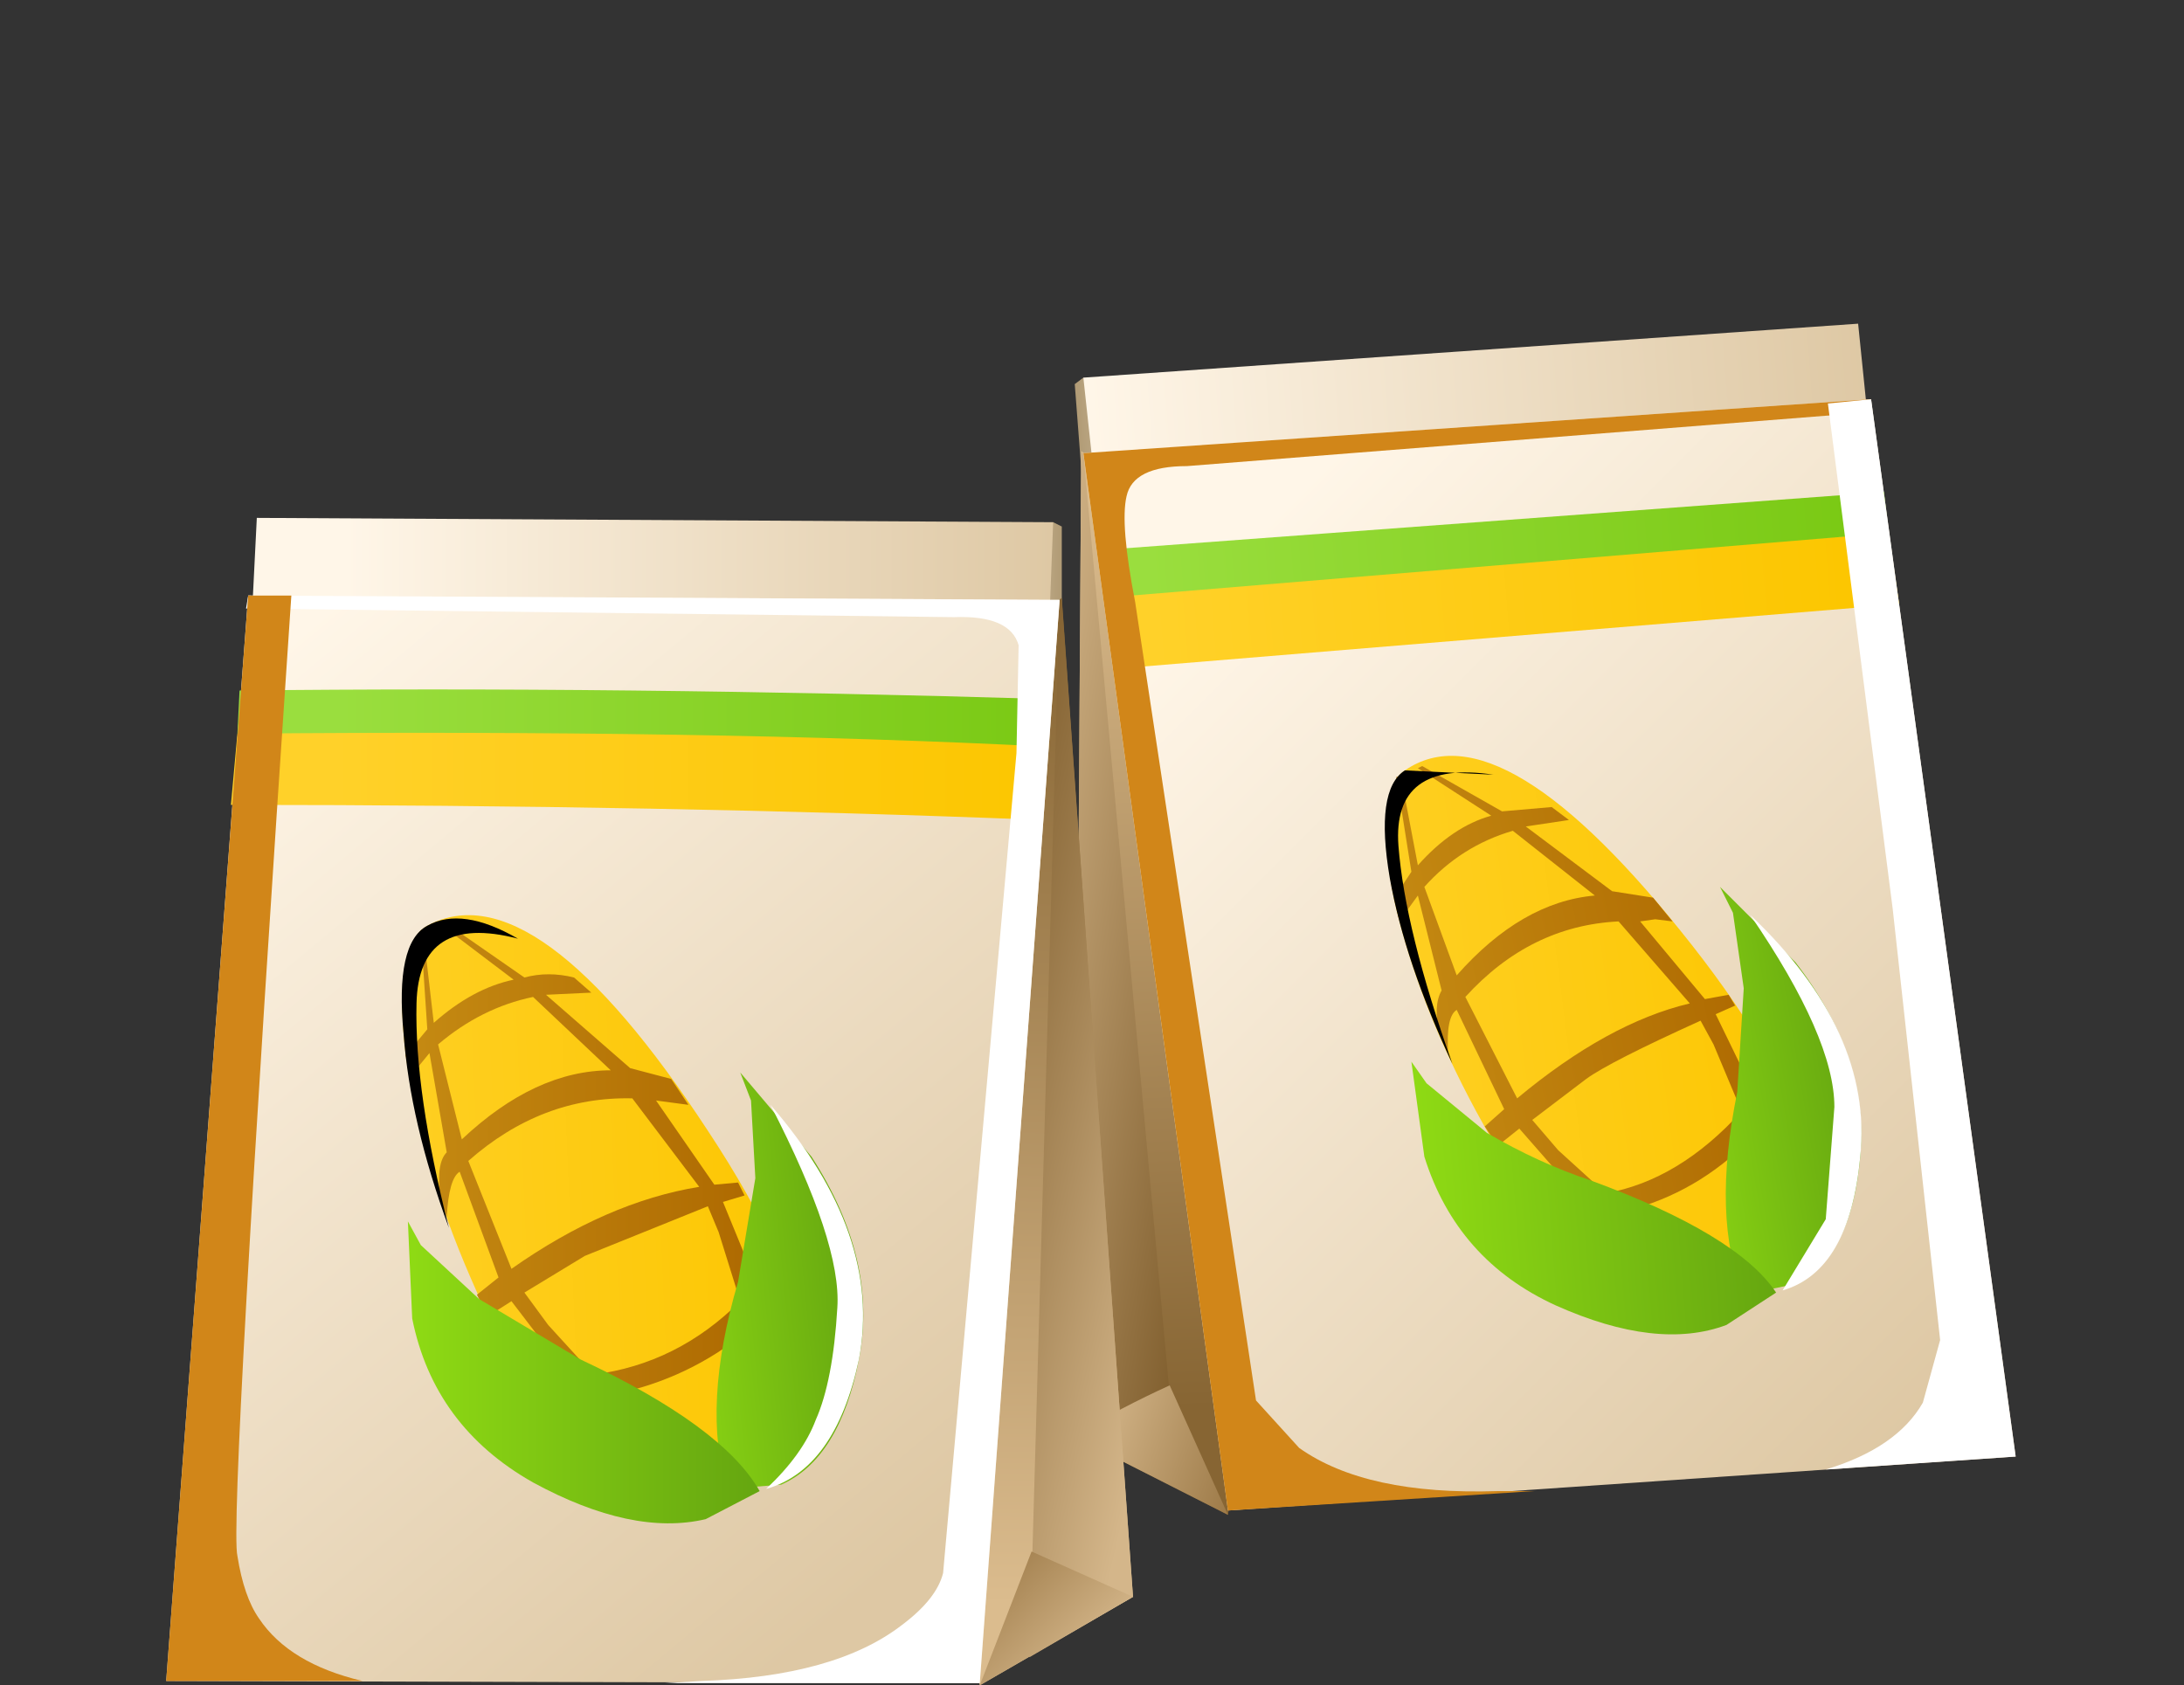 <?xml version="1.0" encoding="UTF-8" standalone="no"?>
<svg xmlns:xlink="http://www.w3.org/1999/xlink" height="39.05px" width="50.6px" xmlns="http://www.w3.org/2000/svg">
  <rect width="100%" height="100%" fill="#333333" stroke="none"/>
  <g transform="matrix(1.0, 0.0, 0.0, 1.0, 0.0, 0.0)">
    <use height="27.6" transform="matrix(1.0, 0.0, 0.0, 1.0, 24.9, 7.5)" width="21.8" xlink:href="#shape0"/>
    <use height="25.75" transform="matrix(1.0, 0.0, 0.0, 1.0, 25.1, 9.25)" width="18.25" xlink:href="#sprite0"/>
    <use height="24.8" transform="matrix(1.0, 0.0, 0.0, 1.0, 42.3, 9.25)" width="4.4" xlink:href="#sprite1"/>
    <use height="12.95" transform="matrix(1.0, 0.0, 0.0, 1.0, 32.1, 17.5)" width="9.85" xlink:href="#shape3"/>
    <use height="12.25" transform="matrix(1.0, 0.0, 0.0, 1.0, 32.3, 17.75)" width="9.05" xlink:href="#sprite2"/>
    <use height="9.45" transform="matrix(1.0, 0.0, 0.0, 1.0, 39.85, 20.55)" width="3.25" xlink:href="#shape5"/>
    <use height="8.7" transform="matrix(1.0, 0.0, 0.0, 1.0, 40.55, 21.2)" width="2.6" xlink:href="#sprite3"/>
    <use height="6.3" transform="matrix(1.0, 0.0, 0.0, 1.0, 32.7, 24.6)" width="8.45" xlink:href="#shape7"/>
    <use height="7.0" transform="matrix(1.0, 0.0, 0.0, 1.0, 32.1, 17.65)" width="2.5" xlink:href="#sprite4"/>
    <use height="27.05" transform="matrix(1.0, 0.0, 0.0, 1.0, 3.85, 12.0)" width="22.4" xlink:href="#shape9"/>
    <use height="25.2" transform="matrix(1.0, 0.0, 0.0, 1.0, 5.7, 13.8)" width="18.85" xlink:href="#sprite5"/>
    <use height="25.15" transform="matrix(1.0, 0.0, 0.0, 1.0, 3.85, 13.8)" width="4.55" xlink:href="#sprite6"/>
    <use height="13.65" transform="matrix(1.0, 0.0, 0.0, 1.0, 9.3, 21.2)" width="9.4" xlink:href="#shape12"/>
    <use height="13.1" transform="matrix(1.0, 0.0, 0.0, 1.0, 9.4, 21.4)" width="8.8" xlink:href="#sprite7"/>
    <use height="9.75" transform="matrix(1.0, 0.0, 0.0, 1.0, 16.6, 24.85)" width="3.4" xlink:href="#shape14"/>
    <use height="8.9" transform="matrix(1.0, 0.0, 0.0, 1.0, 17.75, 25.6)" width="2.25" xlink:href="#sprite8"/>
    <use height="7.0" transform="matrix(1.0, 0.0, 0.0, 1.0, 9.45, 28.3)" width="8.15" xlink:href="#shape16"/>
    <use height="7.15" transform="matrix(1.0, 0.0, 0.0, 1.0, 9.3, 21.3)" width="2.7" xlink:href="#sprite9"/>
  </g>
  <defs>
    <g id="shape0" transform="matrix(1.0, 0.0, 0.0, 1.0, -24.9, -7.5)">
      <path d="M28.65 11.75 L28.5 12.4 25.15 12.15 24.9 8.9 25.1 8.75 28.65 11.75" fill="url(#gradient0)" fill-rule="evenodd" stroke="none"/>
      <path d="M25.65 13.85 L25.1 8.75 43.05 7.5 43.55 12.4 25.65 13.85" fill="url(#gradient1)" fill-rule="evenodd" stroke="none"/>
      <path d="M31.35 15.3 L28.45 35.1 24.9 33.3 25.05 10.45 31.35 15.3" fill="url(#gradient2)" fill-rule="evenodd" stroke="none"/>
      <path d="M27.3 34.5 L24.9 33.3 25.05 10.5 25.1 10.5 27.3 34.5" fill="url(#gradient3)" fill-rule="evenodd" stroke="none"/>
      <path d="M28.45 35.1 L24.9 33.3 24.9 33.25 Q26.0 32.6 27.1 32.1 L28.45 35.1" fill="url(#gradient4)" fill-rule="evenodd" stroke="none"/>
      <path d="M28.45 35.0 L25.1 10.5 43.35 9.25 46.7 33.75 28.45 35.0" fill="url(#gradient5)" fill-rule="evenodd" stroke="none"/>
      <path d="M43.75 12.35 L44.0 14.0 25.8 15.5 25.55 13.7 43.75 12.35" fill="url(#gradient6)" fill-rule="evenodd" stroke="none"/>
      <path d="M43.65 11.4 L43.75 12.35 25.6 13.85 25.45 12.75 43.65 11.4" fill="url(#gradient7)" fill-rule="evenodd" stroke="none"/>
    </g>
    <linearGradient gradientTransform="matrix(-0.002, 1.0E-4, -1.0E-4, -0.002, 26.6, 10.6)" gradientUnits="userSpaceOnUse" id="gradient0" spreadMethod="pad" x1="-819.2" x2="819.2">
      <stop offset="0.0" stop-color="#fff6e8"/>
      <stop offset="1.0" stop-color="#b09a74"/>
    </linearGradient>
    <linearGradient gradientTransform="matrix(0.011, -8.0E-4, -8.0E-4, -0.011, 34.4, 10.65)" gradientUnits="userSpaceOnUse" id="gradient1" spreadMethod="pad" x1="-819.2" x2="819.2">
      <stop offset="0.0" stop-color="#fff6e8"/>
      <stop offset="1.0" stop-color="#dec8a4"/>
    </linearGradient>
    <linearGradient gradientTransform="matrix(-6.0E-4, -0.013, 0.013, -6.0E-4, 27.95, 21.95)" gradientUnits="userSpaceOnUse" id="gradient2" spreadMethod="pad" x1="-819.2" x2="819.2">
      <stop offset="0.0" stop-color="#876533"/>
      <stop offset="1.0" stop-color="#dbbc8e"/>
    </linearGradient>
    <linearGradient gradientTransform="matrix(-0.004, -7.0E-4, 7.0E-4, -0.004, 25.8, 22.6)" gradientUnits="userSpaceOnUse" id="gradient3" spreadMethod="pad" x1="-819.2" x2="819.2">
      <stop offset="0.0" stop-color="#7d5b2a"/>
      <stop offset="1.0" stop-color="#d4b68a"/>
    </linearGradient>
    <linearGradient gradientTransform="matrix(-0.003, -0.001, 0.001, -0.003, 27.9, 33.3)" gradientUnits="userSpaceOnUse" id="gradient4" spreadMethod="pad" x1="-819.2" x2="819.2">
      <stop offset="0.0" stop-color="#87622d"/>
      <stop offset="1.0" stop-color="#d4b68a"/>
    </linearGradient>
    <linearGradient gradientTransform="matrix(0.011, 0.011, 0.011, -0.011, 36.6, 22.8)" gradientUnits="userSpaceOnUse" id="gradient5" spreadMethod="pad" x1="-819.2" x2="819.2">
      <stop offset="0.0" stop-color="#fff6e8"/>
      <stop offset="1.0" stop-color="#dec8a4"/>
    </linearGradient>
    <linearGradient gradientTransform="matrix(0.01, -8.0E-4, -8.0E-4, -0.01, 34.9, 13.85)" gradientUnits="userSpaceOnUse" id="gradient6" spreadMethod="pad" x1="-819.2" x2="819.2">
      <stop offset="0.0" stop-color="#ffd129"/>
      <stop offset="1.0" stop-color="#fcc600"/>
    </linearGradient>
    <linearGradient gradientTransform="matrix(0.01, -8.0E-4, -8.0E-4, -0.01, 34.8, 12.55)" gradientUnits="userSpaceOnUse" id="gradient7" spreadMethod="pad" x1="-819.2" x2="819.2">
      <stop offset="0.0" stop-color="#9ade3e"/>
      <stop offset="1.0" stop-color="#7ac914"/>
    </linearGradient>
    <g id="sprite0" transform="matrix(1.0, 0.0, 0.0, 1.0, 0.0, 0.0)">
      <use height="25.75" transform="matrix(1.0, 0.0, 0.0, 1.0, 0.0, 0.0)" width="18.25" xlink:href="#shape1"/>
    </g>
    <g id="shape1" transform="matrix(1.0, 0.0, 0.0, 1.0, 0.0, 0.0)">
      <path d="M5.0 24.3 Q6.55 25.4 9.6 25.3 L10.45 25.3 3.35 25.75 0.0 1.25 18.25 0.0 18.25 0.3 2.4 1.55 Q1.15 1.55 1.0 2.25 0.85 2.9 1.2 4.7 L4.0 23.2 5.0 24.3" fill="#d18619" fill-rule="evenodd" stroke="none"/>
    </g>
    <g id="sprite1" transform="matrix(1.0, 0.0, 0.0, 1.0, 0.0, 0.0)">
      <use height="24.8" transform="matrix(1.0, 0.0, 0.0, 1.0, 0.0, 0.0)" width="4.4" xlink:href="#shape2"/>
    </g>
    <g id="shape2" transform="matrix(1.0, 0.0, 0.0, 1.0, 0.0, 0.0)">
      <path d="M1.05 0.0 L4.4 24.5 0.0 24.8 Q1.65 24.3 2.25 23.25 L2.65 21.8 1.55 11.8 0.05 0.1 1.05 0.0" fill="#ffffff" fill-rule="evenodd" stroke="none"/>
    </g>
    <g id="shape3" transform="matrix(1.0, 0.0, 0.0, 1.0, -32.1, -17.5)">
      <path d="M32.55 17.85 Q34.8 16.3 39.2 21.9 43.6 27.5 40.9 29.7 37.75 32.3 34.2 25.75 32.85 23.25 32.3 20.85 31.8 18.35 32.55 17.85" fill="url(#gradient8)" fill-rule="evenodd" stroke="none"/>
    </g>
    <linearGradient gradientTransform="matrix(0.007, -9.0E-4, -9.0E-4, -0.007, 36.3, 24.0)" gradientUnits="userSpaceOnUse" id="gradient8" spreadMethod="pad" x1="-819.2" x2="819.2">
      <stop offset="0.0" stop-color="#ffd129"/>
      <stop offset="1.0" stop-color="#fcc600"/>
    </linearGradient>
    <g id="sprite2" transform="matrix(1.0, 0.0, 0.0, 1.0, 0.0, 0.0)">
      <use height="12.25" transform="matrix(1.0, 0.0, 0.0, 1.0, 0.0, 0.0)" width="9.05" xlink:href="#shape4"/>
    </g>
    <g id="shape4" transform="matrix(1.0, 0.0, 0.0, 1.0, 0.0, 0.0)">
      <path d="M4.45 7.25 L3.2 8.2 3.8 8.9 4.9 9.9 Q6.6 9.6 8.05 8.0 L7.4 6.45 7.1 5.9 Q5.0 6.85 4.45 7.25 M4.65 3.0 L2.75 1.5 Q1.55 1.85 0.7 2.8 L1.45 4.85 Q2.95 3.15 4.65 3.0 M7.75 5.3 L7.9 5.55 7.45 5.75 8.35 7.6 8.75 7.1 9.05 7.75 8.6 8.3 Q9.1 9.95 9.0 11.55 L8.7 11.9 8.25 8.65 Q7.0 9.9 5.4 10.3 7.1 11.55 8.55 12.0 L8.55 12.05 8.2 12.25 Q6.2 11.55 4.8 10.45 L3.6 10.5 3.1 9.9 4.3 10.0 2.9 8.4 2.4 8.8 2.1 8.35 2.55 7.95 1.45 5.65 Q1.2 5.8 1.25 6.65 L1.05 6.2 Q0.9 5.55 1.1 5.2 L0.55 3.0 0.15 3.55 0.1 3.5 0.0 3.05 0.4 2.45 0.05 0.25 0.1 0.25 0.15 0.2 0.55 2.3 Q1.35 1.4 2.25 1.15 L0.55 0.05 0.65 0.0 2.5 1.05 3.65 0.95 4.05 1.25 3.05 1.4 5.05 2.9 6.0 3.05 6.45 3.6 6.05 3.55 5.7 3.6 7.2 5.4 7.75 5.3 M6.85 5.5 L5.2 3.6 Q3.15 3.7 1.65 5.35 L2.85 7.7 Q4.95 5.95 6.85 5.5" fill="url(#gradient9)" fill-rule="evenodd" stroke="none"/>
    </g>
    <linearGradient gradientTransform="matrix(0.005, -0.001, -0.001, -0.005, 4.7, 6.05)" gradientUnits="userSpaceOnUse" id="gradient9" spreadMethod="pad" x1="-819.2" x2="819.2">
      <stop offset="0.0" stop-color="#c48912"/>
      <stop offset="1.0" stop-color="#ad6800"/>
    </linearGradient>
    <g id="shape5" transform="matrix(1.0, 0.0, 0.0, 1.0, -39.85, -20.55)">
      <path d="M40.4 30.0 Q39.65 28.25 40.25 25.3 L40.4 22.9 40.15 21.15 39.85 20.55 41.6 22.3 Q43.3 24.5 43.1 26.8 42.9 29.1 41.6 29.75 L40.4 30.0" fill="url(#gradient10)" fill-rule="evenodd" stroke="none"/>
    </g>
    <linearGradient gradientTransform="matrix(0.003, -5.0E-4, -5.0E-4, -0.003, 40.6, 25.25)" gradientUnits="userSpaceOnUse" id="gradient10" spreadMethod="pad" x1="-819.2" x2="819.2">
      <stop offset="0.0" stop-color="#8fdb14"/>
      <stop offset="1.0" stop-color="#65a610"/>
    </linearGradient>
    <g id="sprite3" transform="matrix(1.0, 0.0, 0.0, 1.0, 0.0, 0.0)">
      <use height="8.7" transform="matrix(1.0, 0.0, 0.0, 1.0, 0.0, 0.0)" width="2.6" xlink:href="#shape6"/>
    </g>
    <g id="shape6" transform="matrix(1.0, 0.0, 0.0, 1.0, 0.0, 0.0)">
      <path d="M0.75 8.7 L1.75 7.05 1.95 4.45 Q1.95 2.85 0.0 0.0 2.85 2.7 2.55 5.6 2.3 8.25 0.75 8.7" fill="#ffffff" fill-rule="evenodd" stroke="none"/>
    </g>
    <g id="shape7" transform="matrix(1.0, 0.0, 0.0, 1.0, -32.7, -24.6)">
      <path d="M41.15 29.95 L40.0 30.7 Q38.4 31.3 36.05 30.25 33.75 29.2 33.0 26.8 L32.7 24.6 33.05 25.1 34.45 26.25 Q35.65 26.95 36.85 27.35 40.25 28.6 41.15 29.95" fill="url(#gradient11)" fill-rule="evenodd" stroke="none"/>
    </g>
    <linearGradient gradientTransform="matrix(0.005, -4.0E-4, -4.0E-4, -0.005, 36.95, 27.65)" gradientUnits="userSpaceOnUse" id="gradient11" spreadMethod="pad" x1="-819.2" x2="819.2">
      <stop offset="0.0" stop-color="#8fdb14"/>
      <stop offset="1.0" stop-color="#65a610"/>
    </linearGradient>
    <g id="sprite4" transform="matrix(1.0, 0.0, 0.0, 1.0, 0.0, 0.0)">
      <use height="7.0" transform="matrix(1.0, 0.0, 0.0, 1.0, 0.0, 0.0)" width="2.5" xlink:href="#shape8"/>
    </g>
    <g id="shape8" transform="matrix(1.0, 0.0, 0.0, 1.0, 0.0, 0.0)">
      <path d="M2.5 0.3 Q0.15 -0.05 0.3 1.95 0.45 3.9 1.55 7.0 0.45 4.65 0.1 2.7 -0.25 0.65 0.45 0.2 L2.5 0.3" fill="#000000" fill-rule="evenodd" stroke="none"/>
    </g>
    <g id="shape9" transform="matrix(1.0, 0.0, 0.0, 1.0, -3.85, -12.0)">
      <path d="M21.0 15.35 L24.4 12.1 24.6 12.2 24.6 15.55 21.15 16.05 21.0 15.35" fill="url(#gradient12)" fill-rule="evenodd" stroke="none"/>
      <path d="M24.2 17.3 L5.7 17.0 5.95 12.0 24.4 12.1 24.2 17.3" fill="url(#gradient13)" fill-rule="evenodd" stroke="none"/>
      <path d="M18.4 19.2 L24.6 13.85 26.25 37.0 22.7 39.05 18.4 19.2" fill="url(#gradient14)" fill-rule="evenodd" stroke="none"/>
      <path d="M23.85 38.4 L24.55 13.9 24.6 13.9 26.25 37.0 23.85 38.4" fill="url(#gradient15)" fill-rule="evenodd" stroke="none"/>
      <path d="M22.7 39.05 L23.9 35.95 26.25 37.0 22.7 39.05" fill="url(#gradient16)" fill-rule="evenodd" stroke="none"/>
      <path d="M22.7 39.0 L3.85 38.95 5.75 13.8 24.55 13.9 22.7 39.0" fill="url(#gradient17)" fill-rule="evenodd" stroke="none"/>
      <path d="M5.5 17.0 Q11.25 16.8 24.3 17.2 L24.15 19.0 Q15.4 18.65 5.35 18.65 L5.5 17.0" fill="url(#gradient18)" fill-rule="evenodd" stroke="none"/>
      <path d="M5.55 16.0 Q14.35 15.9 24.35 16.2 L24.25 17.3 Q16.45 16.9 5.5 17.0 L5.55 16.0" fill="url(#gradient19)" fill-rule="evenodd" stroke="none"/>
    </g>
    <linearGradient gradientTransform="matrix(0.002, 0.0, 0.0, -0.002, 23.0, 14.05)" gradientUnits="userSpaceOnUse" id="gradient12" spreadMethod="pad" x1="-819.2" x2="819.2">
      <stop offset="0.0" stop-color="#fff6e8"/>
      <stop offset="1.0" stop-color="#b09a74"/>
    </linearGradient>
    <linearGradient gradientTransform="matrix(0.01, 0.0, 0.0, -0.01, 16.2, 14.65)" gradientUnits="userSpaceOnUse" id="gradient13" spreadMethod="pad" x1="-819.2" x2="819.2">
      <stop offset="0.0" stop-color="#fff6e8"/>
      <stop offset="1.0" stop-color="#dec8a4"/>
    </linearGradient>
    <linearGradient gradientTransform="matrix(-3.0E-4, 0.014, 0.014, 3.0E-4, 22.4, 25.7)" gradientUnits="userSpaceOnUse" id="gradient14" spreadMethod="pad" x1="-819.2" x2="819.2">
      <stop offset="0.0" stop-color="#876533"/>
      <stop offset="1.0" stop-color="#dbbc8e"/>
    </linearGradient>
    <linearGradient gradientTransform="matrix(0.004, 9.0E-4, 9.0E-4, -0.004, 24.6, 26.25)" gradientUnits="userSpaceOnUse" id="gradient15" spreadMethod="pad" x1="-819.2" x2="819.2">
      <stop offset="0.0" stop-color="#7d5b2a"/>
      <stop offset="1.0" stop-color="#d4b68a"/>
    </linearGradient>
    <linearGradient gradientTransform="matrix(0.002, 0.002, 0.002, -0.002, 23.15, 37.2)" gradientUnits="userSpaceOnUse" id="gradient16" spreadMethod="pad" x1="-819.2" x2="819.2">
      <stop offset="0.0" stop-color="#87622d"/>
      <stop offset="1.0" stop-color="#d4b68a"/>
    </linearGradient>
    <linearGradient gradientTransform="matrix(0.01, 0.012, 0.012, -0.01, 13.6, 25.7)" gradientUnits="userSpaceOnUse" id="gradient17" spreadMethod="pad" x1="-819.2" x2="819.2">
      <stop offset="0.0" stop-color="#fff6e8"/>
      <stop offset="1.0" stop-color="#dec8a4"/>
    </linearGradient>
    <linearGradient gradientTransform="matrix(0.01, 0.0, 0.0, -0.01, 15.95, 18.0)" gradientUnits="userSpaceOnUse" id="gradient18" spreadMethod="pad" x1="-819.2" x2="819.2">
      <stop offset="0.0" stop-color="#ffd129"/>
      <stop offset="1.0" stop-color="#fcc600"/>
    </linearGradient>
    <linearGradient gradientTransform="matrix(0.01, 0.0, 0.0, -0.01, 16.05, 16.65)" gradientUnits="userSpaceOnUse" id="gradient19" spreadMethod="pad" x1="-819.2" x2="819.2">
      <stop offset="0.0" stop-color="#9ade3e"/>
      <stop offset="1.0" stop-color="#7ac914"/>
    </linearGradient>
    <g id="sprite5" transform="matrix(1.0, 0.0, 0.0, 1.0, 0.0, 0.0)">
      <use height="25.2" transform="matrix(1.0, 0.0, 0.0, 1.0, 0.0, 0.0)" width="18.85" xlink:href="#shape10"/>
    </g>
    <g id="shape10" transform="matrix(1.0, 0.0, 0.0, 1.0, 0.0, 0.0)">
      <path d="M15.2 23.85 Q16.0 23.25 16.15 22.65 L17.85 3.65 17.9 1.15 Q17.7 0.45 16.4 0.5 L0.0 0.3 0.05 0.0 18.85 0.1 17.0 25.2 9.7 25.2 10.55 25.15 Q13.65 25.05 15.2 23.85" fill="#ffffff" fill-rule="evenodd" stroke="none"/>
    </g>
    <g id="sprite6" transform="matrix(1.0, 0.0, 0.0, 1.0, 0.0, 0.0)">
      <use height="25.15" transform="matrix(1.0, 0.0, 0.0, 1.0, 0.0, 0.0)" width="4.55" xlink:href="#shape11"/>
    </g>
    <g id="shape11" transform="matrix(1.0, 0.0, 0.0, 1.0, 0.0, 0.0)">
      <path d="M1.9 0.0 L2.9 0.0 Q1.45 21.4 1.65 22.25 1.8 23.2 2.15 23.7 2.85 24.75 4.55 25.15 L0.0 25.15 1.9 0.0" fill="#d18619" fill-rule="evenodd" stroke="none"/>
    </g>
    <g id="shape12" transform="matrix(1.0, 0.0, 0.0, 1.0, -9.3, -21.2)">
      <path d="M9.9 21.45 Q12.4 20.1 16.4 26.2 20.4 32.25 17.4 34.25 13.9 36.6 10.9 29.6 9.75 26.95 9.4 24.45 9.1 21.9 9.9 21.45" fill="url(#gradient20)" fill-rule="evenodd" stroke="none"/>
    </g>
    <linearGradient gradientTransform="matrix(0.007, -3.0E-4, -3.0E-4, -0.007, 13.2, 28.05)" gradientUnits="userSpaceOnUse" id="gradient20" spreadMethod="pad" x1="-819.2" x2="819.2">
      <stop offset="0.0" stop-color="#ffd129"/>
      <stop offset="1.0" stop-color="#fcc600"/>
    </linearGradient>
    <g id="sprite7" transform="matrix(1.0, 0.0, 0.0, 1.0, 0.0, 0.0)">
      <use height="13.1" transform="matrix(1.0, 0.0, 0.0, 1.0, 0.0, 0.0)" width="8.8" xlink:href="#shape13"/>
    </g>
    <g id="shape13" transform="matrix(1.0, 0.0, 0.0, 1.0, 0.0, 0.0)">
      <path d="M4.15 7.7 L2.75 8.55 3.3 9.3 4.35 10.45 Q6.3 10.2 7.75 8.75 L7.25 7.15 7.0 6.55 4.15 7.7 M2.95 1.7 Q1.75 1.95 0.75 2.8 L1.3 5.0 Q3.0 3.4 4.75 3.4 L2.95 1.7 M5.2 3.35 L6.15 3.6 6.55 4.2 5.8 4.1 7.15 6.05 7.7 6.0 7.85 6.3 7.35 6.45 8.15 8.4 8.6 7.9 8.8 8.6 8.3 9.1 Q8.65 10.85 8.4 12.45 L8.05 12.8 Q8.25 11.25 7.9 9.45 6.55 10.55 4.85 10.9 6.35 12.25 7.9 12.9 L7.55 13.1 Q5.75 12.4 4.25 10.95 L2.95 10.9 2.55 10.3 3.75 10.45 2.45 8.75 1.9 9.1 1.65 8.6 2.15 8.2 1.25 5.75 Q1.0 5.9 0.95 6.8 L0.8 6.35 Q0.7 5.55 0.95 5.3 L0.55 3.0 0.1 3.55 0.1 3.45 0.0 3.05 0.5 2.45 0.35 0.2 0.35 0.15 0.4 0.15 0.65 2.3 Q1.55 1.5 2.5 1.3 L0.85 0.05 0.95 0.0 2.75 1.25 Q3.3 1.1 3.9 1.25 L4.3 1.6 3.25 1.65 5.2 3.35 M6.8 6.1 L5.25 4.05 Q3.15 4.0 1.45 5.5 L2.45 8.0 Q4.65 6.45 6.8 6.1" fill="url(#gradient21)" fill-rule="evenodd" stroke="none"/>
    </g>
    <linearGradient gradientTransform="matrix(0.005, 0.0, 0.0, -0.005, 4.4, 6.55)" gradientUnits="userSpaceOnUse" id="gradient21" spreadMethod="pad" x1="-819.2" x2="819.2">
      <stop offset="0.0" stop-color="#c48912"/>
      <stop offset="1.0" stop-color="#ad6800"/>
    </linearGradient>
    <g id="shape14" transform="matrix(1.0, 0.0, 0.0, 1.0, -16.6, -24.85)">
      <path d="M16.85 34.5 Q16.25 32.6 17.1 29.7 L17.5 27.3 17.4 25.5 17.15 24.85 18.8 26.8 Q20.35 29.2 19.9 31.5 19.45 33.8 18.1 34.4 L16.85 34.5" fill="url(#gradient22)" fill-rule="evenodd" stroke="none"/>
    </g>
    <linearGradient gradientTransform="matrix(0.003, -3.0E-4, -3.0E-4, -0.003, 17.5, 29.7)" gradientUnits="userSpaceOnUse" id="gradient22" spreadMethod="pad" x1="-819.2" x2="819.2">
      <stop offset="0.0" stop-color="#8fdb14"/>
      <stop offset="1.0" stop-color="#65a610"/>
    </linearGradient>
    <g id="sprite8" transform="matrix(1.0, 0.0, 0.0, 1.0, 0.0, 0.0)">
      <use height="8.9" transform="matrix(1.0, 0.0, 0.0, 1.0, 0.0, 0.0)" width="2.25" xlink:href="#shape15"/>
    </g>
    <g id="shape15" transform="matrix(1.0, 0.0, 0.0, 1.0, 0.0, 0.0)">
      <path d="M0.0 8.9 Q0.85 8.1 1.15 7.3 1.55 6.4 1.65 4.7 1.75 3.2 0.1 0.0 2.7 3.0 2.15 5.9 1.6 8.45 0.0 8.9" fill="#ffffff" fill-rule="evenodd" stroke="none"/>
    </g>
    <g id="shape16" transform="matrix(1.0, 0.0, 0.0, 1.0, -9.45, -28.3)">
      <path d="M17.6 34.55 L16.35 35.2 Q14.65 35.6 12.35 34.35 10.05 33.05 9.55 30.55 L9.45 28.3 9.75 28.85 11.1 30.1 13.45 31.5 Q16.75 33.05 17.6 34.55" fill="url(#gradient23)" fill-rule="evenodd" stroke="none"/>
    </g>
    <linearGradient gradientTransform="matrix(0.005, 0.0, 0.0, -0.005, 13.5, 31.8)" gradientUnits="userSpaceOnUse" id="gradient23" spreadMethod="pad" x1="-819.2" x2="819.2">
      <stop offset="0.0" stop-color="#8fdb14"/>
      <stop offset="1.0" stop-color="#65a610"/>
    </linearGradient>
    <g id="sprite9" transform="matrix(1.0, 0.0, 0.0, 1.0, 0.05, 0.0)">
      <use height="7.15" transform="matrix(1.0, 0.0, 0.0, 1.0, -0.05, 0.0)" width="2.7" xlink:href="#shape17"/>
    </g>
    <g id="shape17" transform="matrix(1.0, 0.0, 0.0, 1.0, 0.05, 0.0)">
      <path d="M2.65 0.45 Q0.35 -0.15 0.3 1.95 0.25 4.0 1.05 7.15 0.15 4.7 0.0 2.65 -0.2 0.55 0.55 0.15 1.35 -0.3 2.65 0.45" fill="#000000" fill-rule="evenodd" stroke="none"/>
    </g>
  </defs>
</svg>
